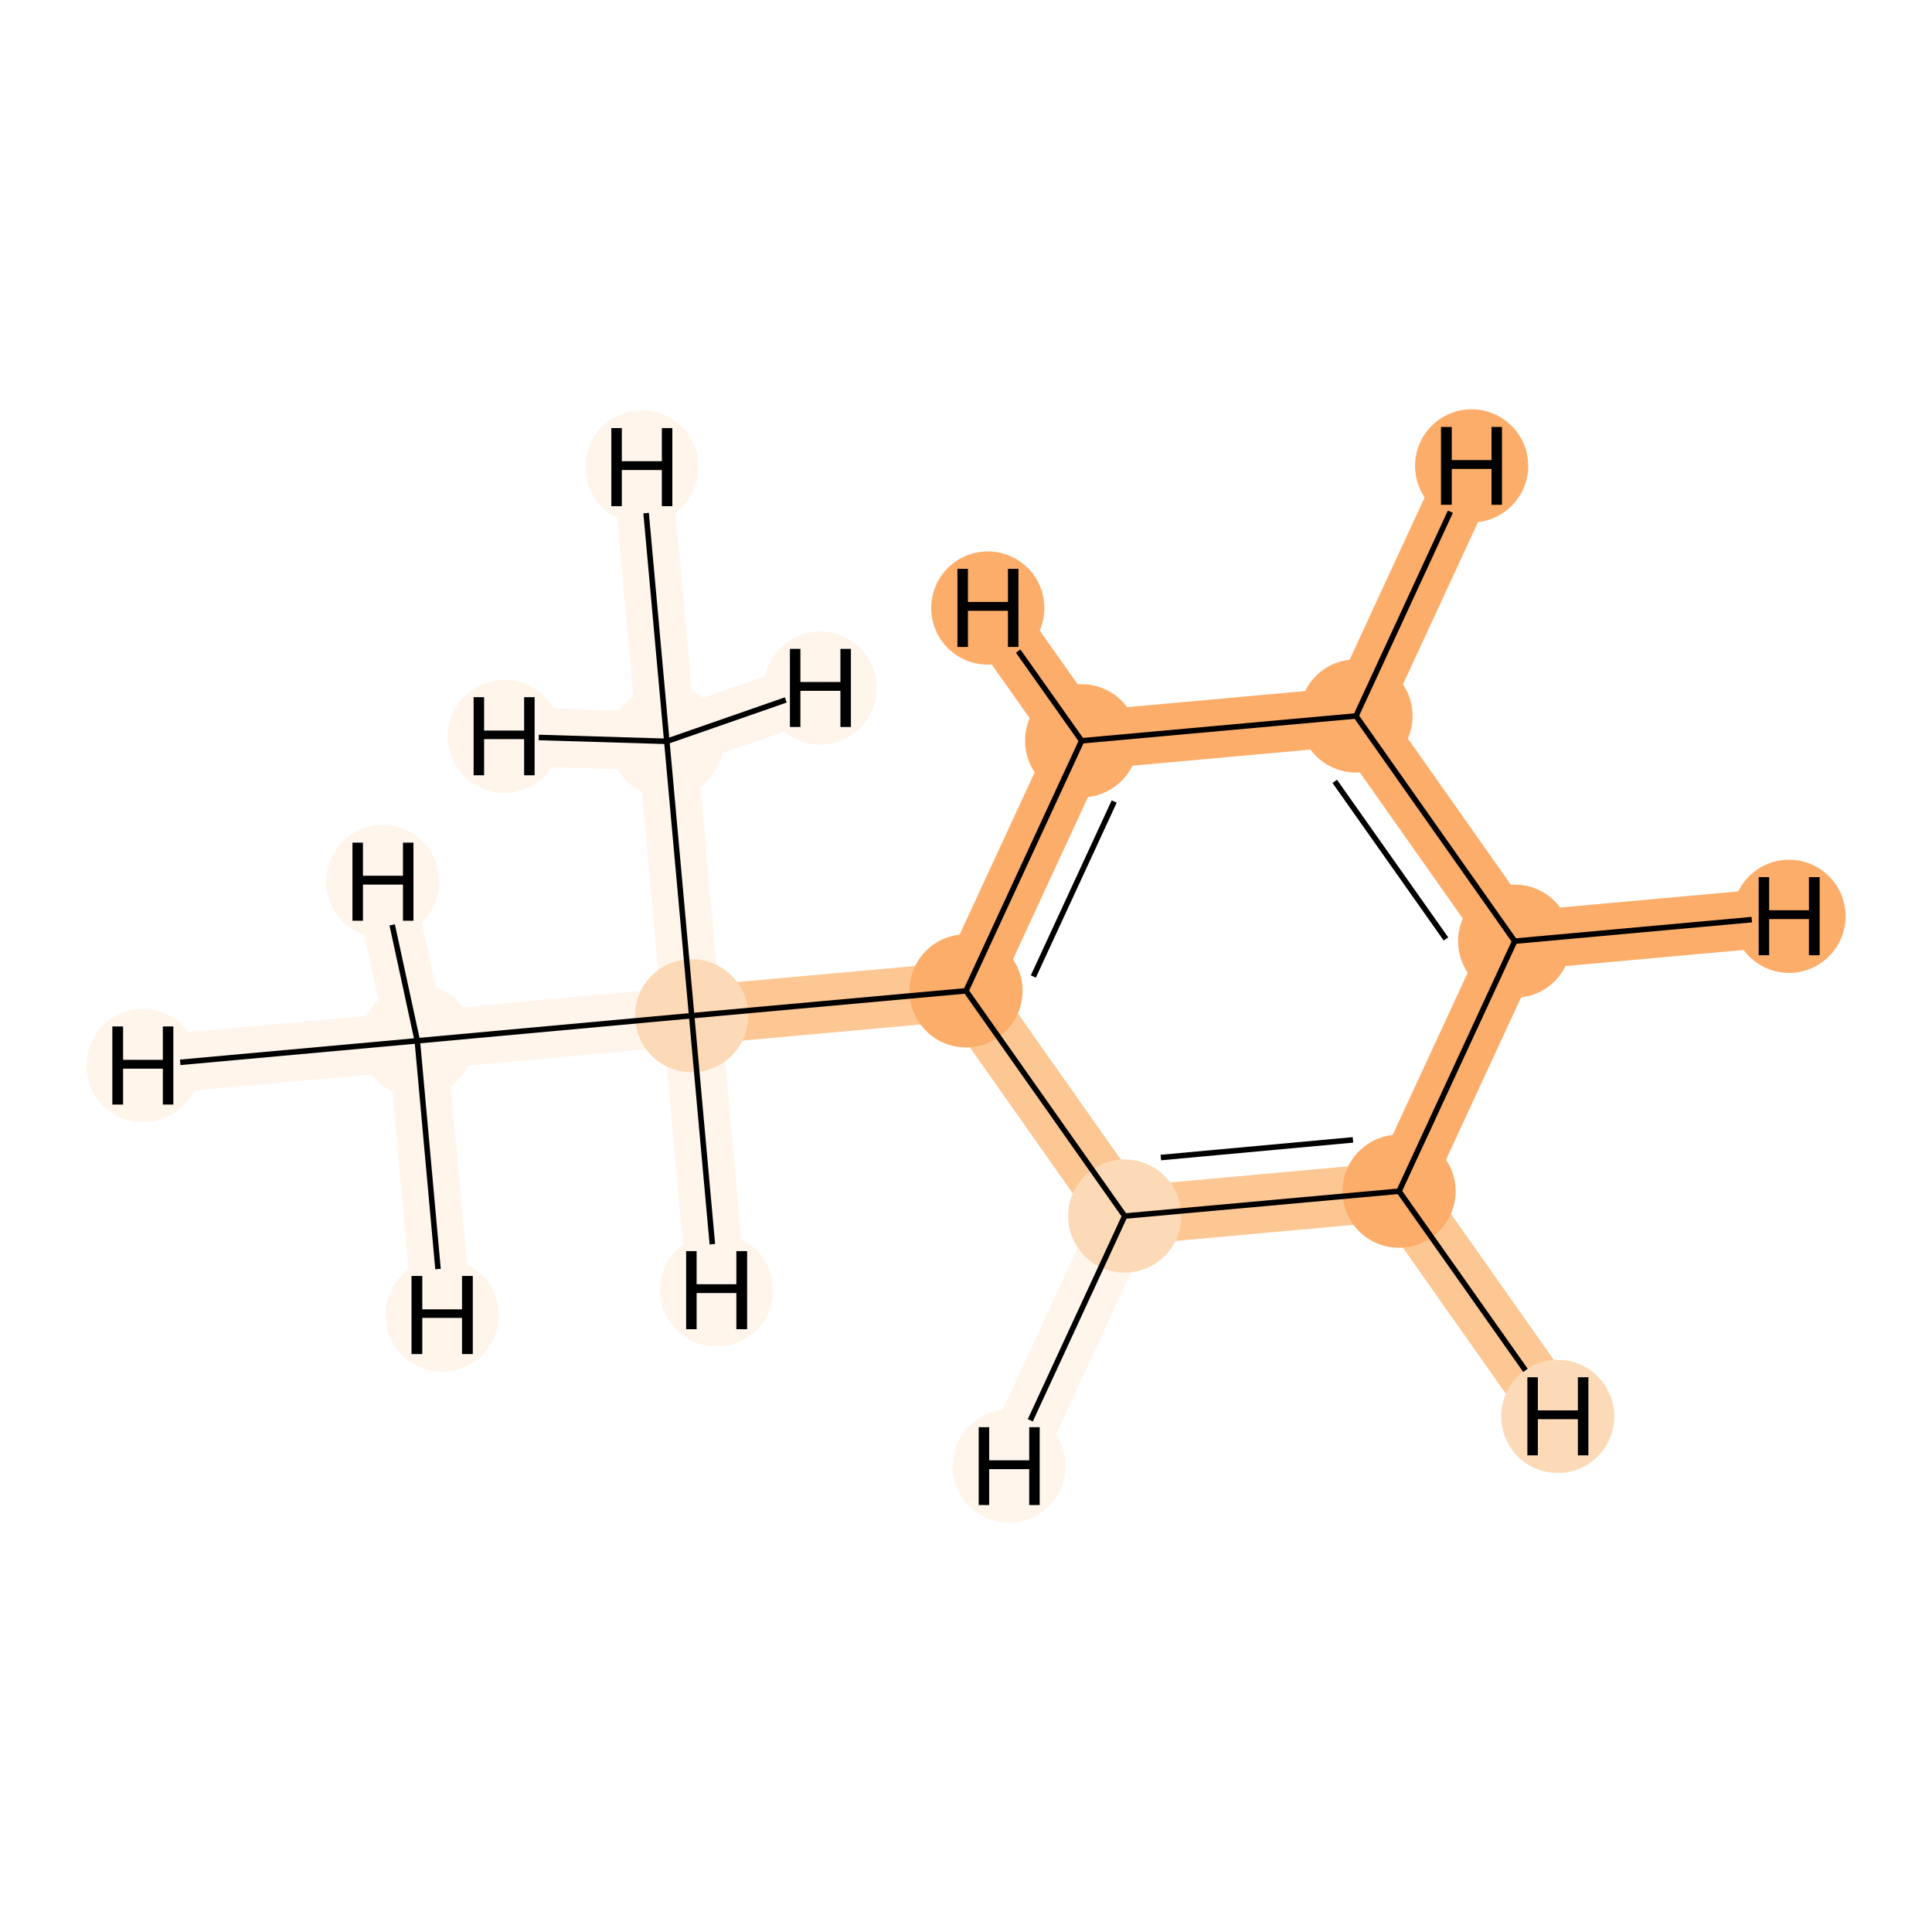 <?xml version='1.0' encoding='iso-8859-1'?>
<svg version='1.1' baseProfile='full'
              xmlns='http://www.w3.org/2000/svg'
                      xmlns:rdkit='http://www.rdkit.org/xml'
                      xmlns:xlink='http://www.w3.org/1999/xlink'
                  xml:space='preserve'
width='700px' height='700px' viewBox='0 0 700 700'>
<!-- END OF HEADER -->
<rect style='opacity:1.0;fill:#FFFFFF;stroke:none' width='700.0' height='700.0' x='0.0' y='0.0'> </rect>
<path d='M 151.2,377.1 L 250.6,368.0' style='fill:none;fill-rule:evenodd;stroke:#FFF5EB;stroke-width:21.3px;stroke-linecap:butt;stroke-linejoin:miter;stroke-opacity:1' />
<path d='M 151.2,377.1 L 51.8,386.1' style='fill:none;fill-rule:evenodd;stroke:#FFF5EB;stroke-width:21.3px;stroke-linecap:butt;stroke-linejoin:miter;stroke-opacity:1' />
<path d='M 151.2,377.1 L 160.2,476.5' style='fill:none;fill-rule:evenodd;stroke:#FFF5EB;stroke-width:21.3px;stroke-linecap:butt;stroke-linejoin:miter;stroke-opacity:1' />
<path d='M 151.2,377.1 L 138.7,319.4' style='fill:none;fill-rule:evenodd;stroke:#FFF5EB;stroke-width:21.3px;stroke-linecap:butt;stroke-linejoin:miter;stroke-opacity:1' />
<path d='M 250.6,368.0 L 350.0,359.0' style='fill:none;fill-rule:evenodd;stroke:#FDC793;stroke-width:21.3px;stroke-linecap:butt;stroke-linejoin:miter;stroke-opacity:1' />
<path d='M 250.6,368.0 L 241.6,268.6' style='fill:none;fill-rule:evenodd;stroke:#FFF5EB;stroke-width:21.3px;stroke-linecap:butt;stroke-linejoin:miter;stroke-opacity:1' />
<path d='M 250.6,368.0 L 259.6,467.4' style='fill:none;fill-rule:evenodd;stroke:#FFF5EB;stroke-width:21.3px;stroke-linecap:butt;stroke-linejoin:miter;stroke-opacity:1' />
<path d='M 350.0,359.0 L 391.9,268.4' style='fill:none;fill-rule:evenodd;stroke:#FDAD6A;stroke-width:21.3px;stroke-linecap:butt;stroke-linejoin:miter;stroke-opacity:1' />
<path d='M 350.0,359.0 L 407.5,440.6' style='fill:none;fill-rule:evenodd;stroke:#FDC793;stroke-width:21.3px;stroke-linecap:butt;stroke-linejoin:miter;stroke-opacity:1' />
<path d='M 391.9,268.4 L 491.3,259.4' style='fill:none;fill-rule:evenodd;stroke:#FDAD6A;stroke-width:21.3px;stroke-linecap:butt;stroke-linejoin:miter;stroke-opacity:1' />
<path d='M 391.9,268.4 L 357.9,220.3' style='fill:none;fill-rule:evenodd;stroke:#FDAD6A;stroke-width:21.3px;stroke-linecap:butt;stroke-linejoin:miter;stroke-opacity:1' />
<path d='M 491.3,259.4 L 548.8,341.0' style='fill:none;fill-rule:evenodd;stroke:#FDAD6A;stroke-width:21.3px;stroke-linecap:butt;stroke-linejoin:miter;stroke-opacity:1' />
<path d='M 491.3,259.4 L 533.2,168.8' style='fill:none;fill-rule:evenodd;stroke:#FDAD6A;stroke-width:21.3px;stroke-linecap:butt;stroke-linejoin:miter;stroke-opacity:1' />
<path d='M 548.8,341.0 L 506.9,431.6' style='fill:none;fill-rule:evenodd;stroke:#FDAD6A;stroke-width:21.3px;stroke-linecap:butt;stroke-linejoin:miter;stroke-opacity:1' />
<path d='M 548.8,341.0 L 648.2,332.0' style='fill:none;fill-rule:evenodd;stroke:#FDAD6A;stroke-width:21.3px;stroke-linecap:butt;stroke-linejoin:miter;stroke-opacity:1' />
<path d='M 506.9,431.6 L 407.5,440.6' style='fill:none;fill-rule:evenodd;stroke:#FDC793;stroke-width:21.3px;stroke-linecap:butt;stroke-linejoin:miter;stroke-opacity:1' />
<path d='M 506.9,431.6 L 564.4,513.2' style='fill:none;fill-rule:evenodd;stroke:#FDC793;stroke-width:21.3px;stroke-linecap:butt;stroke-linejoin:miter;stroke-opacity:1' />
<path d='M 407.5,440.6 L 365.6,531.2' style='fill:none;fill-rule:evenodd;stroke:#FFF5EB;stroke-width:21.3px;stroke-linecap:butt;stroke-linejoin:miter;stroke-opacity:1' />
<path d='M 241.6,268.6 L 232.6,169.2' style='fill:none;fill-rule:evenodd;stroke:#FFF5EB;stroke-width:21.3px;stroke-linecap:butt;stroke-linejoin:miter;stroke-opacity:1' />
<path d='M 241.6,268.6 L 182.7,266.8' style='fill:none;fill-rule:evenodd;stroke:#FFF5EB;stroke-width:21.3px;stroke-linecap:butt;stroke-linejoin:miter;stroke-opacity:1' />
<path d='M 241.6,268.6 L 297.2,249.3' style='fill:none;fill-rule:evenodd;stroke:#FFF5EB;stroke-width:21.3px;stroke-linecap:butt;stroke-linejoin:miter;stroke-opacity:1' />
<ellipse cx='151.2' cy='377.1' rx='20.0' ry='20.0'  style='fill:#FFF5EB;fill-rule:evenodd;stroke:#FFF5EB;stroke-width:1.0px;stroke-linecap:butt;stroke-linejoin:miter;stroke-opacity:1' />
<ellipse cx='250.6' cy='368.0' rx='20.0' ry='20.0'  style='fill:#FDDAB7;fill-rule:evenodd;stroke:#FDDAB7;stroke-width:1.0px;stroke-linecap:butt;stroke-linejoin:miter;stroke-opacity:1' />
<ellipse cx='350.0' cy='359.0' rx='20.0' ry='20.0'  style='fill:#FDAD6A;fill-rule:evenodd;stroke:#FDAD6A;stroke-width:1.0px;stroke-linecap:butt;stroke-linejoin:miter;stroke-opacity:1' />
<ellipse cx='391.9' cy='268.4' rx='20.0' ry='20.0'  style='fill:#FDAD6A;fill-rule:evenodd;stroke:#FDAD6A;stroke-width:1.0px;stroke-linecap:butt;stroke-linejoin:miter;stroke-opacity:1' />
<ellipse cx='491.3' cy='259.4' rx='20.0' ry='20.0'  style='fill:#FDAD6A;fill-rule:evenodd;stroke:#FDAD6A;stroke-width:1.0px;stroke-linecap:butt;stroke-linejoin:miter;stroke-opacity:1' />
<ellipse cx='548.8' cy='341.0' rx='20.0' ry='20.0'  style='fill:#FDAD6A;fill-rule:evenodd;stroke:#FDAD6A;stroke-width:1.0px;stroke-linecap:butt;stroke-linejoin:miter;stroke-opacity:1' />
<ellipse cx='506.9' cy='431.6' rx='20.0' ry='20.0'  style='fill:#FDAD6A;fill-rule:evenodd;stroke:#FDAD6A;stroke-width:1.0px;stroke-linecap:butt;stroke-linejoin:miter;stroke-opacity:1' />
<ellipse cx='407.5' cy='440.6' rx='20.0' ry='20.0'  style='fill:#FDDAB7;fill-rule:evenodd;stroke:#FDDAB7;stroke-width:1.0px;stroke-linecap:butt;stroke-linejoin:miter;stroke-opacity:1' />
<ellipse cx='241.6' cy='268.6' rx='20.0' ry='20.0'  style='fill:#FFF5EB;fill-rule:evenodd;stroke:#FFF5EB;stroke-width:1.0px;stroke-linecap:butt;stroke-linejoin:miter;stroke-opacity:1' />
<ellipse cx='51.8' cy='386.1' rx='20.0' ry='20.0'  style='fill:#FFF5EB;fill-rule:evenodd;stroke:#FFF5EB;stroke-width:1.0px;stroke-linecap:butt;stroke-linejoin:miter;stroke-opacity:1' />
<ellipse cx='160.2' cy='476.5' rx='20.0' ry='20.0'  style='fill:#FFF5EB;fill-rule:evenodd;stroke:#FFF5EB;stroke-width:1.0px;stroke-linecap:butt;stroke-linejoin:miter;stroke-opacity:1' />
<ellipse cx='138.7' cy='319.4' rx='20.0' ry='20.0'  style='fill:#FFF5EB;fill-rule:evenodd;stroke:#FFF5EB;stroke-width:1.0px;stroke-linecap:butt;stroke-linejoin:miter;stroke-opacity:1' />
<ellipse cx='259.6' cy='467.4' rx='20.0' ry='20.0'  style='fill:#FFF5EB;fill-rule:evenodd;stroke:#FFF5EB;stroke-width:1.0px;stroke-linecap:butt;stroke-linejoin:miter;stroke-opacity:1' />
<ellipse cx='357.9' cy='220.3' rx='20.0' ry='20.0'  style='fill:#FDAD6A;fill-rule:evenodd;stroke:#FDAD6A;stroke-width:1.0px;stroke-linecap:butt;stroke-linejoin:miter;stroke-opacity:1' />
<ellipse cx='533.2' cy='168.8' rx='20.0' ry='20.0'  style='fill:#FDAD6A;fill-rule:evenodd;stroke:#FDAD6A;stroke-width:1.0px;stroke-linecap:butt;stroke-linejoin:miter;stroke-opacity:1' />
<ellipse cx='648.2' cy='332.0' rx='20.0' ry='20.0'  style='fill:#FDAD6A;fill-rule:evenodd;stroke:#FDAD6A;stroke-width:1.0px;stroke-linecap:butt;stroke-linejoin:miter;stroke-opacity:1' />
<ellipse cx='564.4' cy='513.2' rx='20.0' ry='20.0'  style='fill:#FDDAB7;fill-rule:evenodd;stroke:#FDDAB7;stroke-width:1.0px;stroke-linecap:butt;stroke-linejoin:miter;stroke-opacity:1' />
<ellipse cx='365.6' cy='531.2' rx='20.0' ry='20.0'  style='fill:#FFF5EB;fill-rule:evenodd;stroke:#FFF5EB;stroke-width:1.0px;stroke-linecap:butt;stroke-linejoin:miter;stroke-opacity:1' />
<ellipse cx='232.6' cy='169.2' rx='20.0' ry='20.0'  style='fill:#FFF5EB;fill-rule:evenodd;stroke:#FFF5EB;stroke-width:1.0px;stroke-linecap:butt;stroke-linejoin:miter;stroke-opacity:1' />
<ellipse cx='182.7' cy='266.8' rx='20.0' ry='20.0'  style='fill:#FFF5EB;fill-rule:evenodd;stroke:#FFF5EB;stroke-width:1.0px;stroke-linecap:butt;stroke-linejoin:miter;stroke-opacity:1' />
<ellipse cx='297.2' cy='249.3' rx='20.0' ry='20.0'  style='fill:#FFF5EB;fill-rule:evenodd;stroke:#FFF5EB;stroke-width:1.0px;stroke-linecap:butt;stroke-linejoin:miter;stroke-opacity:1' />
<path class='bond-0 atom-0 atom-1' d='M 151.2,377.1 L 250.6,368.0' style='fill:none;fill-rule:evenodd;stroke:#000000;stroke-width:2.0px;stroke-linecap:butt;stroke-linejoin:miter;stroke-opacity:1' />
<path class='bond-9 atom-0 atom-9' d='M 151.2,377.1 L 65.3,384.9' style='fill:none;fill-rule:evenodd;stroke:#000000;stroke-width:2.0px;stroke-linecap:butt;stroke-linejoin:miter;stroke-opacity:1' />
<path class='bond-10 atom-0 atom-10' d='M 151.2,377.1 L 158.7,459.8' style='fill:none;fill-rule:evenodd;stroke:#000000;stroke-width:2.0px;stroke-linecap:butt;stroke-linejoin:miter;stroke-opacity:1' />
<path class='bond-11 atom-0 atom-11' d='M 151.2,377.1 L 142.1,335.1' style='fill:none;fill-rule:evenodd;stroke:#000000;stroke-width:2.0px;stroke-linecap:butt;stroke-linejoin:miter;stroke-opacity:1' />
<path class='bond-1 atom-1 atom-2' d='M 250.6,368.0 L 350.0,359.0' style='fill:none;fill-rule:evenodd;stroke:#000000;stroke-width:2.0px;stroke-linecap:butt;stroke-linejoin:miter;stroke-opacity:1' />
<path class='bond-7 atom-1 atom-8' d='M 250.6,368.0 L 241.6,268.6' style='fill:none;fill-rule:evenodd;stroke:#000000;stroke-width:2.0px;stroke-linecap:butt;stroke-linejoin:miter;stroke-opacity:1' />
<path class='bond-12 atom-1 atom-12' d='M 250.6,368.0 L 258.1,450.8' style='fill:none;fill-rule:evenodd;stroke:#000000;stroke-width:2.0px;stroke-linecap:butt;stroke-linejoin:miter;stroke-opacity:1' />
<path class='bond-2 atom-2 atom-3' d='M 350.0,359.0 L 391.9,268.4' style='fill:none;fill-rule:evenodd;stroke:#000000;stroke-width:2.0px;stroke-linecap:butt;stroke-linejoin:miter;stroke-opacity:1' />
<path class='bond-2 atom-2 atom-3' d='M 374.4,353.8 L 403.7,290.4' style='fill:none;fill-rule:evenodd;stroke:#000000;stroke-width:2.0px;stroke-linecap:butt;stroke-linejoin:miter;stroke-opacity:1' />
<path class='bond-8 atom-7 atom-2' d='M 407.5,440.6 L 350.0,359.0' style='fill:none;fill-rule:evenodd;stroke:#000000;stroke-width:2.0px;stroke-linecap:butt;stroke-linejoin:miter;stroke-opacity:1' />
<path class='bond-3 atom-3 atom-4' d='M 391.9,268.4 L 491.3,259.4' style='fill:none;fill-rule:evenodd;stroke:#000000;stroke-width:2.0px;stroke-linecap:butt;stroke-linejoin:miter;stroke-opacity:1' />
<path class='bond-13 atom-3 atom-13' d='M 391.9,268.4 L 368.9,235.9' style='fill:none;fill-rule:evenodd;stroke:#000000;stroke-width:2.0px;stroke-linecap:butt;stroke-linejoin:miter;stroke-opacity:1' />
<path class='bond-4 atom-4 atom-5' d='M 491.3,259.4 L 548.8,341.0' style='fill:none;fill-rule:evenodd;stroke:#000000;stroke-width:2.0px;stroke-linecap:butt;stroke-linejoin:miter;stroke-opacity:1' />
<path class='bond-4 atom-4 atom-5' d='M 483.6,283.1 L 523.9,340.2' style='fill:none;fill-rule:evenodd;stroke:#000000;stroke-width:2.0px;stroke-linecap:butt;stroke-linejoin:miter;stroke-opacity:1' />
<path class='bond-14 atom-4 atom-14' d='M 491.3,259.4 L 525.5,185.4' style='fill:none;fill-rule:evenodd;stroke:#000000;stroke-width:2.0px;stroke-linecap:butt;stroke-linejoin:miter;stroke-opacity:1' />
<path class='bond-5 atom-5 atom-6' d='M 548.8,341.0 L 506.9,431.6' style='fill:none;fill-rule:evenodd;stroke:#000000;stroke-width:2.0px;stroke-linecap:butt;stroke-linejoin:miter;stroke-opacity:1' />
<path class='bond-15 atom-5 atom-15' d='M 548.8,341.0 L 634.7,333.2' style='fill:none;fill-rule:evenodd;stroke:#000000;stroke-width:2.0px;stroke-linecap:butt;stroke-linejoin:miter;stroke-opacity:1' />
<path class='bond-6 atom-6 atom-7' d='M 506.9,431.6 L 407.5,440.6' style='fill:none;fill-rule:evenodd;stroke:#000000;stroke-width:2.0px;stroke-linecap:butt;stroke-linejoin:miter;stroke-opacity:1' />
<path class='bond-6 atom-6 atom-7' d='M 490.2,413.0 L 420.6,419.4' style='fill:none;fill-rule:evenodd;stroke:#000000;stroke-width:2.0px;stroke-linecap:butt;stroke-linejoin:miter;stroke-opacity:1' />
<path class='bond-16 atom-6 atom-16' d='M 506.9,431.6 L 552.7,496.5' style='fill:none;fill-rule:evenodd;stroke:#000000;stroke-width:2.0px;stroke-linecap:butt;stroke-linejoin:miter;stroke-opacity:1' />
<path class='bond-17 atom-7 atom-17' d='M 407.5,440.6 L 373.3,514.6' style='fill:none;fill-rule:evenodd;stroke:#000000;stroke-width:2.0px;stroke-linecap:butt;stroke-linejoin:miter;stroke-opacity:1' />
<path class='bond-18 atom-8 atom-18' d='M 241.6,268.6 L 234.1,185.9' style='fill:none;fill-rule:evenodd;stroke:#000000;stroke-width:2.0px;stroke-linecap:butt;stroke-linejoin:miter;stroke-opacity:1' />
<path class='bond-19 atom-8 atom-19' d='M 241.6,268.6 L 195.2,267.2' style='fill:none;fill-rule:evenodd;stroke:#000000;stroke-width:2.0px;stroke-linecap:butt;stroke-linejoin:miter;stroke-opacity:1' />
<path class='bond-20 atom-8 atom-20' d='M 241.6,268.6 L 284.7,253.6' style='fill:none;fill-rule:evenodd;stroke:#000000;stroke-width:2.0px;stroke-linecap:butt;stroke-linejoin:miter;stroke-opacity:1' />
<path  class='atom-9' d='M 40.7 371.9
L 44.6 371.9
L 44.6 384.0
L 59.0 384.0
L 59.0 371.9
L 62.8 371.9
L 62.8 400.2
L 59.0 400.2
L 59.0 387.2
L 44.6 387.2
L 44.6 400.2
L 40.7 400.2
L 40.7 371.9
' fill='#000000'/>
<path  class='atom-10' d='M 149.1 462.3
L 153.0 462.3
L 153.0 474.4
L 167.4 474.4
L 167.4 462.3
L 171.3 462.3
L 171.3 490.6
L 167.4 490.6
L 167.4 477.5
L 153.0 477.5
L 153.0 490.6
L 149.1 490.6
L 149.1 462.3
' fill='#000000'/>
<path  class='atom-11' d='M 127.7 305.3
L 131.5 305.3
L 131.5 317.3
L 146.0 317.3
L 146.0 305.3
L 149.8 305.3
L 149.8 333.6
L 146.0 333.6
L 146.0 320.5
L 131.5 320.5
L 131.5 333.6
L 127.7 333.6
L 127.7 305.3
' fill='#000000'/>
<path  class='atom-12' d='M 248.6 453.3
L 252.4 453.3
L 252.4 465.3
L 266.8 465.3
L 266.8 453.3
L 270.7 453.3
L 270.7 481.6
L 266.8 481.6
L 266.8 468.5
L 252.4 468.5
L 252.4 481.6
L 248.6 481.6
L 248.6 453.3
' fill='#000000'/>
<path  class='atom-13' d='M 346.9 206.1
L 350.7 206.1
L 350.7 218.1
L 365.2 218.1
L 365.2 206.1
L 369.0 206.1
L 369.0 234.4
L 365.2 234.4
L 365.2 221.3
L 350.7 221.3
L 350.7 234.4
L 346.9 234.4
L 346.9 206.1
' fill='#000000'/>
<path  class='atom-14' d='M 522.1 154.7
L 526.0 154.7
L 526.0 166.7
L 540.4 166.7
L 540.4 154.7
L 544.2 154.7
L 544.2 182.9
L 540.4 182.9
L 540.4 169.9
L 526.0 169.9
L 526.0 182.9
L 522.1 182.9
L 522.1 154.7
' fill='#000000'/>
<path  class='atom-15' d='M 637.2 317.8
L 641.0 317.8
L 641.0 329.8
L 655.4 329.8
L 655.4 317.8
L 659.3 317.8
L 659.3 346.1
L 655.4 346.1
L 655.4 333.0
L 641.0 333.0
L 641.0 346.1
L 637.2 346.1
L 637.2 317.8
' fill='#000000'/>
<path  class='atom-16' d='M 553.4 499.0
L 557.2 499.0
L 557.2 511.0
L 571.7 511.0
L 571.7 499.0
L 575.5 499.0
L 575.5 527.3
L 571.7 527.3
L 571.7 514.2
L 557.2 514.2
L 557.2 527.3
L 553.4 527.3
L 553.4 499.0
' fill='#000000'/>
<path  class='atom-17' d='M 354.6 517.1
L 358.4 517.1
L 358.4 529.1
L 372.9 529.1
L 372.9 517.1
L 376.7 517.1
L 376.7 545.3
L 372.9 545.3
L 372.9 532.3
L 358.4 532.3
L 358.4 545.3
L 354.6 545.3
L 354.6 517.1
' fill='#000000'/>
<path  class='atom-18' d='M 221.5 155.1
L 225.3 155.1
L 225.3 167.1
L 239.8 167.1
L 239.8 155.1
L 243.6 155.1
L 243.6 183.4
L 239.8 183.4
L 239.8 170.3
L 225.3 170.3
L 225.3 183.4
L 221.5 183.4
L 221.5 155.1
' fill='#000000'/>
<path  class='atom-19' d='M 171.6 252.6
L 175.4 252.6
L 175.4 264.7
L 189.9 264.7
L 189.9 252.6
L 193.7 252.6
L 193.7 280.9
L 189.9 280.9
L 189.9 267.8
L 175.4 267.8
L 175.4 280.9
L 171.6 280.9
L 171.6 252.6
' fill='#000000'/>
<path  class='atom-20' d='M 286.2 235.1
L 290.0 235.1
L 290.0 247.1
L 304.5 247.1
L 304.5 235.1
L 308.3 235.1
L 308.3 263.4
L 304.5 263.4
L 304.5 250.3
L 290.0 250.3
L 290.0 263.4
L 286.2 263.4
L 286.2 235.1
' fill='#000000'/>
</svg>

